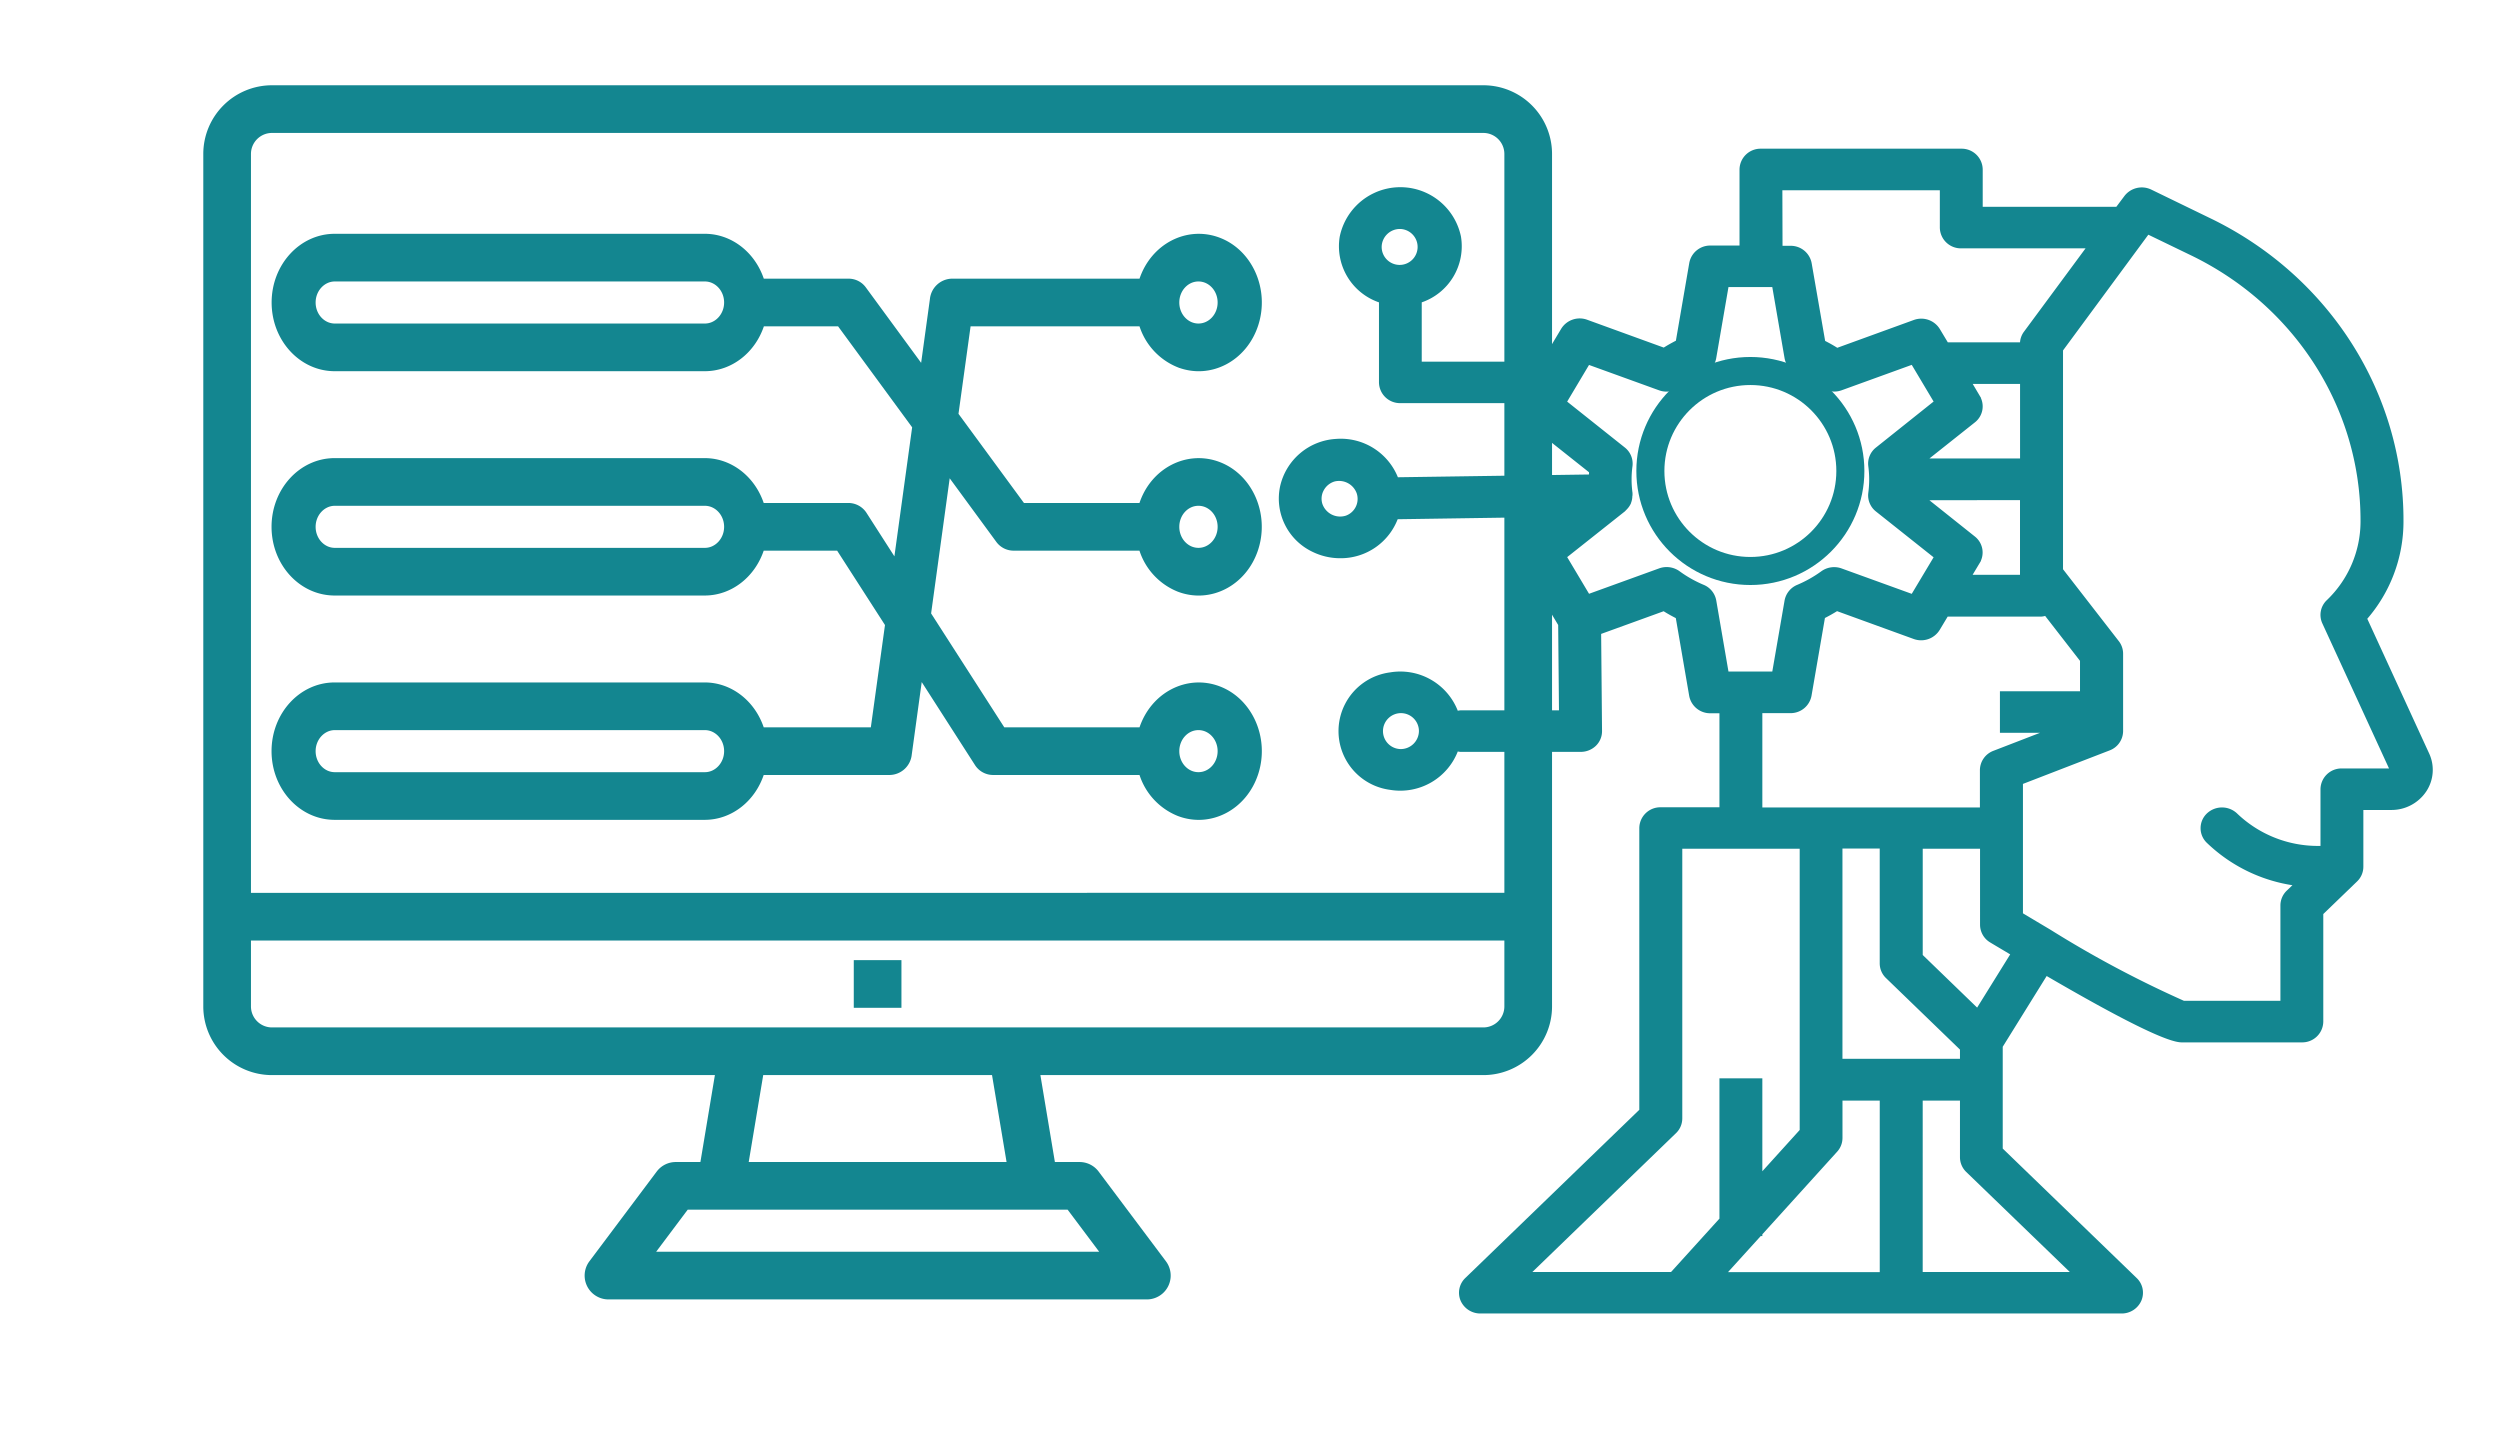 <svg xmlns="http://www.w3.org/2000/svg" viewBox="0 0 891.57 518.45"><defs><style>.cls-1{fill:#138690;}.cls-1,.cls-2{stroke:#138690;stroke-miterlimit:10;}.cls-2{fill:none;stroke-width:10px;}</style></defs><title>rpa</title><g id="DESIGNED_BY_FREEPIK" data-name="DESIGNED BY FREEPIK"><g id="auto_robot" data-name="auto robot"><path class="cls-1" d="M357.88,259.88h48.87c4.05-12.5,16.62-19,28.08-14.63s17.46,18.13,13.41,30.63-16.62,19.05-28.08,14.63a23.07,23.07,0,0,1-13.41-14.63H354.06a7.17,7.17,0,0,1-6-3.41l-19.66-30.64-3.74,27.24a7.56,7.56,0,0,1-7.27,6.81H272c-3.1,9.56-11.37,16-20.66,16h-132c-12.15,0-22-10.74-22-24s9.85-24,22-24h132c9.29,0,17.56,6.45,20.66,16h39l5.13-37.09-17.31-26.91H272c-3.1,9.56-11.37,16-20.66,16h-132c-12.15,0-22-10.74-22-24s9.85-24,22-24h132c9.29,0,17.56,6.45,20.66,16h30.68a7.19,7.19,0,0,1,6,3.42l10.6,16.52,6.54-47.56-26.68-36.38H272.06c-3.1,9.57-11.39,16-20.69,16h-132c-12.15,0-22-10.74-22-24s9.85-24,22-24h132c9.29,0,17.56,6.45,20.66,16h30.68a7.11,7.11,0,0,1,5.73,3l20.39,27.81,3.3-24a7.57,7.57,0,0,1,7.26-6.81h67.36c4.05-12.5,16.62-19,28.08-14.63s17.46,18.13,13.41,30.63-16.62,19.05-28.08,14.63a23.07,23.07,0,0,1-13.41-14.63H345.7l-4.4,31.83,23.62,32.17h41.81c4-12.5,16.62-19,28.08-14.63s17.46,18.13,13.41,30.63-16.62,19.05-28.08,14.63a23.07,23.07,0,0,1-13.41-14.63H361.39a7.13,7.13,0,0,1-5.73-3l-17.3-23.6-6.82,49.6Zm69.52,16c4.05,0,7.34-3.58,7.34-8s-3.29-8-7.34-8-7.33,3.58-7.33,8S423.35,275.88,427.4,275.88Zm-176-16h-132c-4,0-7.34,3.58-7.34,8s3.29,8,7.34,8h132c4,0,7.34-3.58,7.34-8S255.42,259.88,251.37,259.88Zm0-80h-132c-4,0-7.34,3.58-7.34,8s3.29,8,7.34,8h132c4,0,7.34-3.58,7.34-8S255.42,179.88,251.37,179.88Zm0-80h-132c-4,0-7.34,3.58-7.34,8s3.29,8,7.34,8h132c4,0,7.34-3.58,7.34-8S255.42,99.88,251.37,99.88Zm176,16c4.05,0,7.34-3.58,7.34-8s-3.29-8-7.34-8-7.33,3.58-7.33,8S423.35,115.88,427.4,115.88Zm0,80c4.05,0,7.34-3.58,7.34-8s-3.29-8-7.34-8-7.33,3.58-7.33,8S423.35,195.88,427.4,195.88Z"/><rect class="cls-1" x="304.98" y="342.91" width="16" height="16"/><path class="cls-1" d="M529,30.91H97a24,24,0,0,0-24,24v304a24,24,0,0,0,24,24H255.54l-5.33,32H241a8,8,0,0,0-6.4,3.2l-24,32a8,8,0,0,0,6.4,12.8H409a8,8,0,0,0,6.4-12.8l-24-32a8,8,0,0,0-6.4-3.2h-9.22l-5.34-32H529a24,24,0,0,0,24-24v-304A24,24,0,0,0,529,30.91Zm-432,16H529a8,8,0,0,1,8,8v264H89v-264A8,8,0,0,1,97,46.91Zm296,400H233l12-16H381Zm-33.44-32H266.42l5.34-32h82.45Zm169.44-48H97a8,8,0,0,1-8-8v-24H537v24A8,8,0,0,1,529,366.91Z"/></g><path class="cls-1" d="M468.16,196.28a22,22,0,0,0,9.79,2.3,21.28,21.28,0,0,0,20.15-13.9l56.19-.84-9.81,7.83a6.75,6.75,0,0,0-1.65,8.78l13.36,22.3.29,31.08H520.82a6.63,6.63,0,0,0-1.24.24,21.52,21.52,0,0,0-23.79-13.78,20.62,20.62,0,0,0,0,40.89,21.52,21.52,0,0,0,23.79-13.78,6.63,6.63,0,0,0,1.24.24h42.87a7.26,7.26,0,0,0,5.07-2,6.74,6.74,0,0,0,2.07-4.92l-.32-35,22.86-8.29c1.55,1,3.13,1.86,4.72,2.67l4.82,28a7.09,7.09,0,0,0,7.06,5.77h3.73v34.53H592.27a7,7,0,0,0-7.15,6.91V396l-62.21,60.14a6.76,6.76,0,0,0-1.55,7.53,7.16,7.16,0,0,0,6.6,4.26H756.6a7.14,7.14,0,0,0,6.6-4.26,6.73,6.73,0,0,0-1.55-7.53l-47.92-46.32V373.16l16-25.76c27,15.74,43.31,23.84,48.31,23.84h42.87a7,7,0,0,0,7.14-6.9V325.76L840.24,314a6.79,6.79,0,0,0,2.1-4.89V288.36h10.44a14.4,14.4,0,0,0,12-6.28,13.4,13.4,0,0,0,1.08-13.14l-22.21-48.35a52.59,52.59,0,0,0,13-34.65c.16-45.71-26.58-87.53-69-107.84L767,68.07a7.29,7.29,0,0,0-9,2.17l-3,4H706.59V60.44a7,7,0,0,0-7.15-6.91H628a7,7,0,0,0-7.14,6.91V88.07H610a7.07,7.07,0,0,0-7.06,5.77l-4.82,28c-1.59.81-3.17,1.69-4.72,2.67l-27.52-10a7.26,7.26,0,0,0-8.69,3l-7.21,12.06c-.18,0-.33-.1-.52-.1H506.53v-22a20.66,20.66,0,0,0,14-23,21.57,21.57,0,0,0-42.25,0,20.65,20.65,0,0,0,14,23v28.89a7,7,0,0,0,7.15,6.91h42.76a6.71,6.71,0,0,0,2.33,6.91l22.67,18c0,.5,0,1,0,1.53l-69,1a21.46,21.46,0,0,0-21.73-13.68,21.22,21.22,0,0,0-19.46,16.56A20.52,20.52,0,0,0,468.16,196.28Zm31.23,71.36a6.91,6.91,0,1,1,7.14-6.9A7,7,0,0,1,499.39,267.64Zm0-186.48a6.91,6.91,0,1,1-7.15,6.91A7,7,0,0,1,499.39,81.16ZM628,253.83h10.54a7.08,7.08,0,0,0,7-5.77l4.83-28c1.59-.8,3.17-1.69,4.72-2.66l27.53,10a7.26,7.26,0,0,0,8.69-3l3-5H728a7.34,7.34,0,0,0,1.55-.31l12.74,16.42v11.51H713.73v13.82h16.49l-19.14,7.39a6.92,6.92,0,0,0-4.49,6.42v13.81H628Zm77.64-112.36-3-5.06h18.27V164H686.66L704,150.23A6.75,6.75,0,0,0,705.63,141.47Zm15.25,36.38v27.63H702.61l3-5a6.75,6.75,0,0,0-1.64-8.76l-17.33-13.82ZM673,348.5l26.48,25.6v4H656.57v-76h14.29v41.44A6.78,6.78,0,0,0,673,348.5Zm-45.29,91.81H628V440l26.82-29.62a6.78,6.78,0,0,0,1.76-4.55V392h14.29v62.17H615.13Zm-82.46,13.82,52.11-50.37a6.81,6.81,0,0,0,2.09-4.89V302.18h42.87v101L628,419V385.06H613.7v49.73l-17.53,19.34Zm194.14,0h-54.2V392h14.29v20.73a6.8,6.8,0,0,0,2.1,4.88Zm-34.19-94-20-19.34V302.18h21.44V329.8a6.87,6.87,0,0,0,3.35,5.86c2.67,1.62,5.08,3,7.59,4.54ZM766,83.07l15.28,7.39c37.51,18,61.19,55,61.05,95.48a39.34,39.34,0,0,1-12.19,28.47,6.74,6.74,0,0,0-1.48,7.69l24.11,52.45H835.2a7,7,0,0,0-7.15,6.91v20.72h-1.23a42.1,42.1,0,0,1-29.44-11.79,7.33,7.33,0,0,0-10,.08,6.74,6.74,0,0,0-.08,9.68,56,56,0,0,0,31.33,15.2L815.86,318a6.82,6.82,0,0,0-2.1,4.89v34.53l-35,0A385.74,385.74,0,0,1,731,332l0,0h0c-3.36-2-6.73-4-10.06-6V279.22l31.23-12.07a6.91,6.91,0,0,0,4.49-6.41V233.11a6.76,6.76,0,0,0-1.43-4.15l-20-25.78V124.81ZM635.14,67.35H692.3V81.16a7,7,0,0,0,7.14,6.91h45.32l-22.55,30.52a6.64,6.64,0,0,0-1.33,4H694.36l-3-5a7.26,7.26,0,0,0-8.69-3l-27.51,10c-1.55-1-3.13-1.87-4.71-2.67l-4.86-28a7.07,7.07,0,0,0-7-5.76h-3.39Zm-76.9,76,8.23-13.81,25.38,9.19a7.38,7.38,0,0,0,6.78-.93,43.47,43.47,0,0,1,8.69-4.91,6.93,6.93,0,0,0,4.23-5.21L616,101.88h16.47l4.45,25.78a7,7,0,0,0,4.23,5.21,43.92,43.92,0,0,1,8.69,4.9,7.35,7.35,0,0,0,6.78.94l25.38-9.2,8.23,13.81L669.33,160a6.78,6.78,0,0,0-2.55,6.15,36.71,36.71,0,0,1,0,9.71,6.8,6.8,0,0,0,2.55,6.16l20.9,16.61L682,212.39l-25.38-9.19a7.32,7.32,0,0,0-6.78.93,43.43,43.43,0,0,1-8.69,4.9,7,7,0,0,0-4.23,5.22L632.47,240H616l-4.43-25.78a6.93,6.93,0,0,0-4.23-5.21,42.92,42.92,0,0,1-8.69-4.91,7.37,7.37,0,0,0-6.79-.93l-25.38,9.2-8.23-13.81L579.14,182c.12-.12.25-.25.36-.38a4.89,4.89,0,0,0,.39-.4,6.7,6.7,0,0,0,1.29-1.91l0-.07a6.5,6.5,0,0,0,.46-2.38,1.59,1.59,0,0,0,.06-.3,2,2,0,0,0,0-.24c0-.08,0-.31,0-.47a36,36,0,0,1,0-9.72,6.83,6.83,0,0,0-2.56-6.15ZM471.6,174.7a7,7,0,0,1,4.17-3.46,7.18,7.18,0,0,1,8.56,4.58,6.85,6.85,0,0,1-4.19,8.55,7.21,7.21,0,0,1-9-4.46A6.66,6.66,0,0,1,471.6,174.7Z"/><circle class="cls-2" cx="624.23" cy="167.97" r="35.66"/></g></svg>
